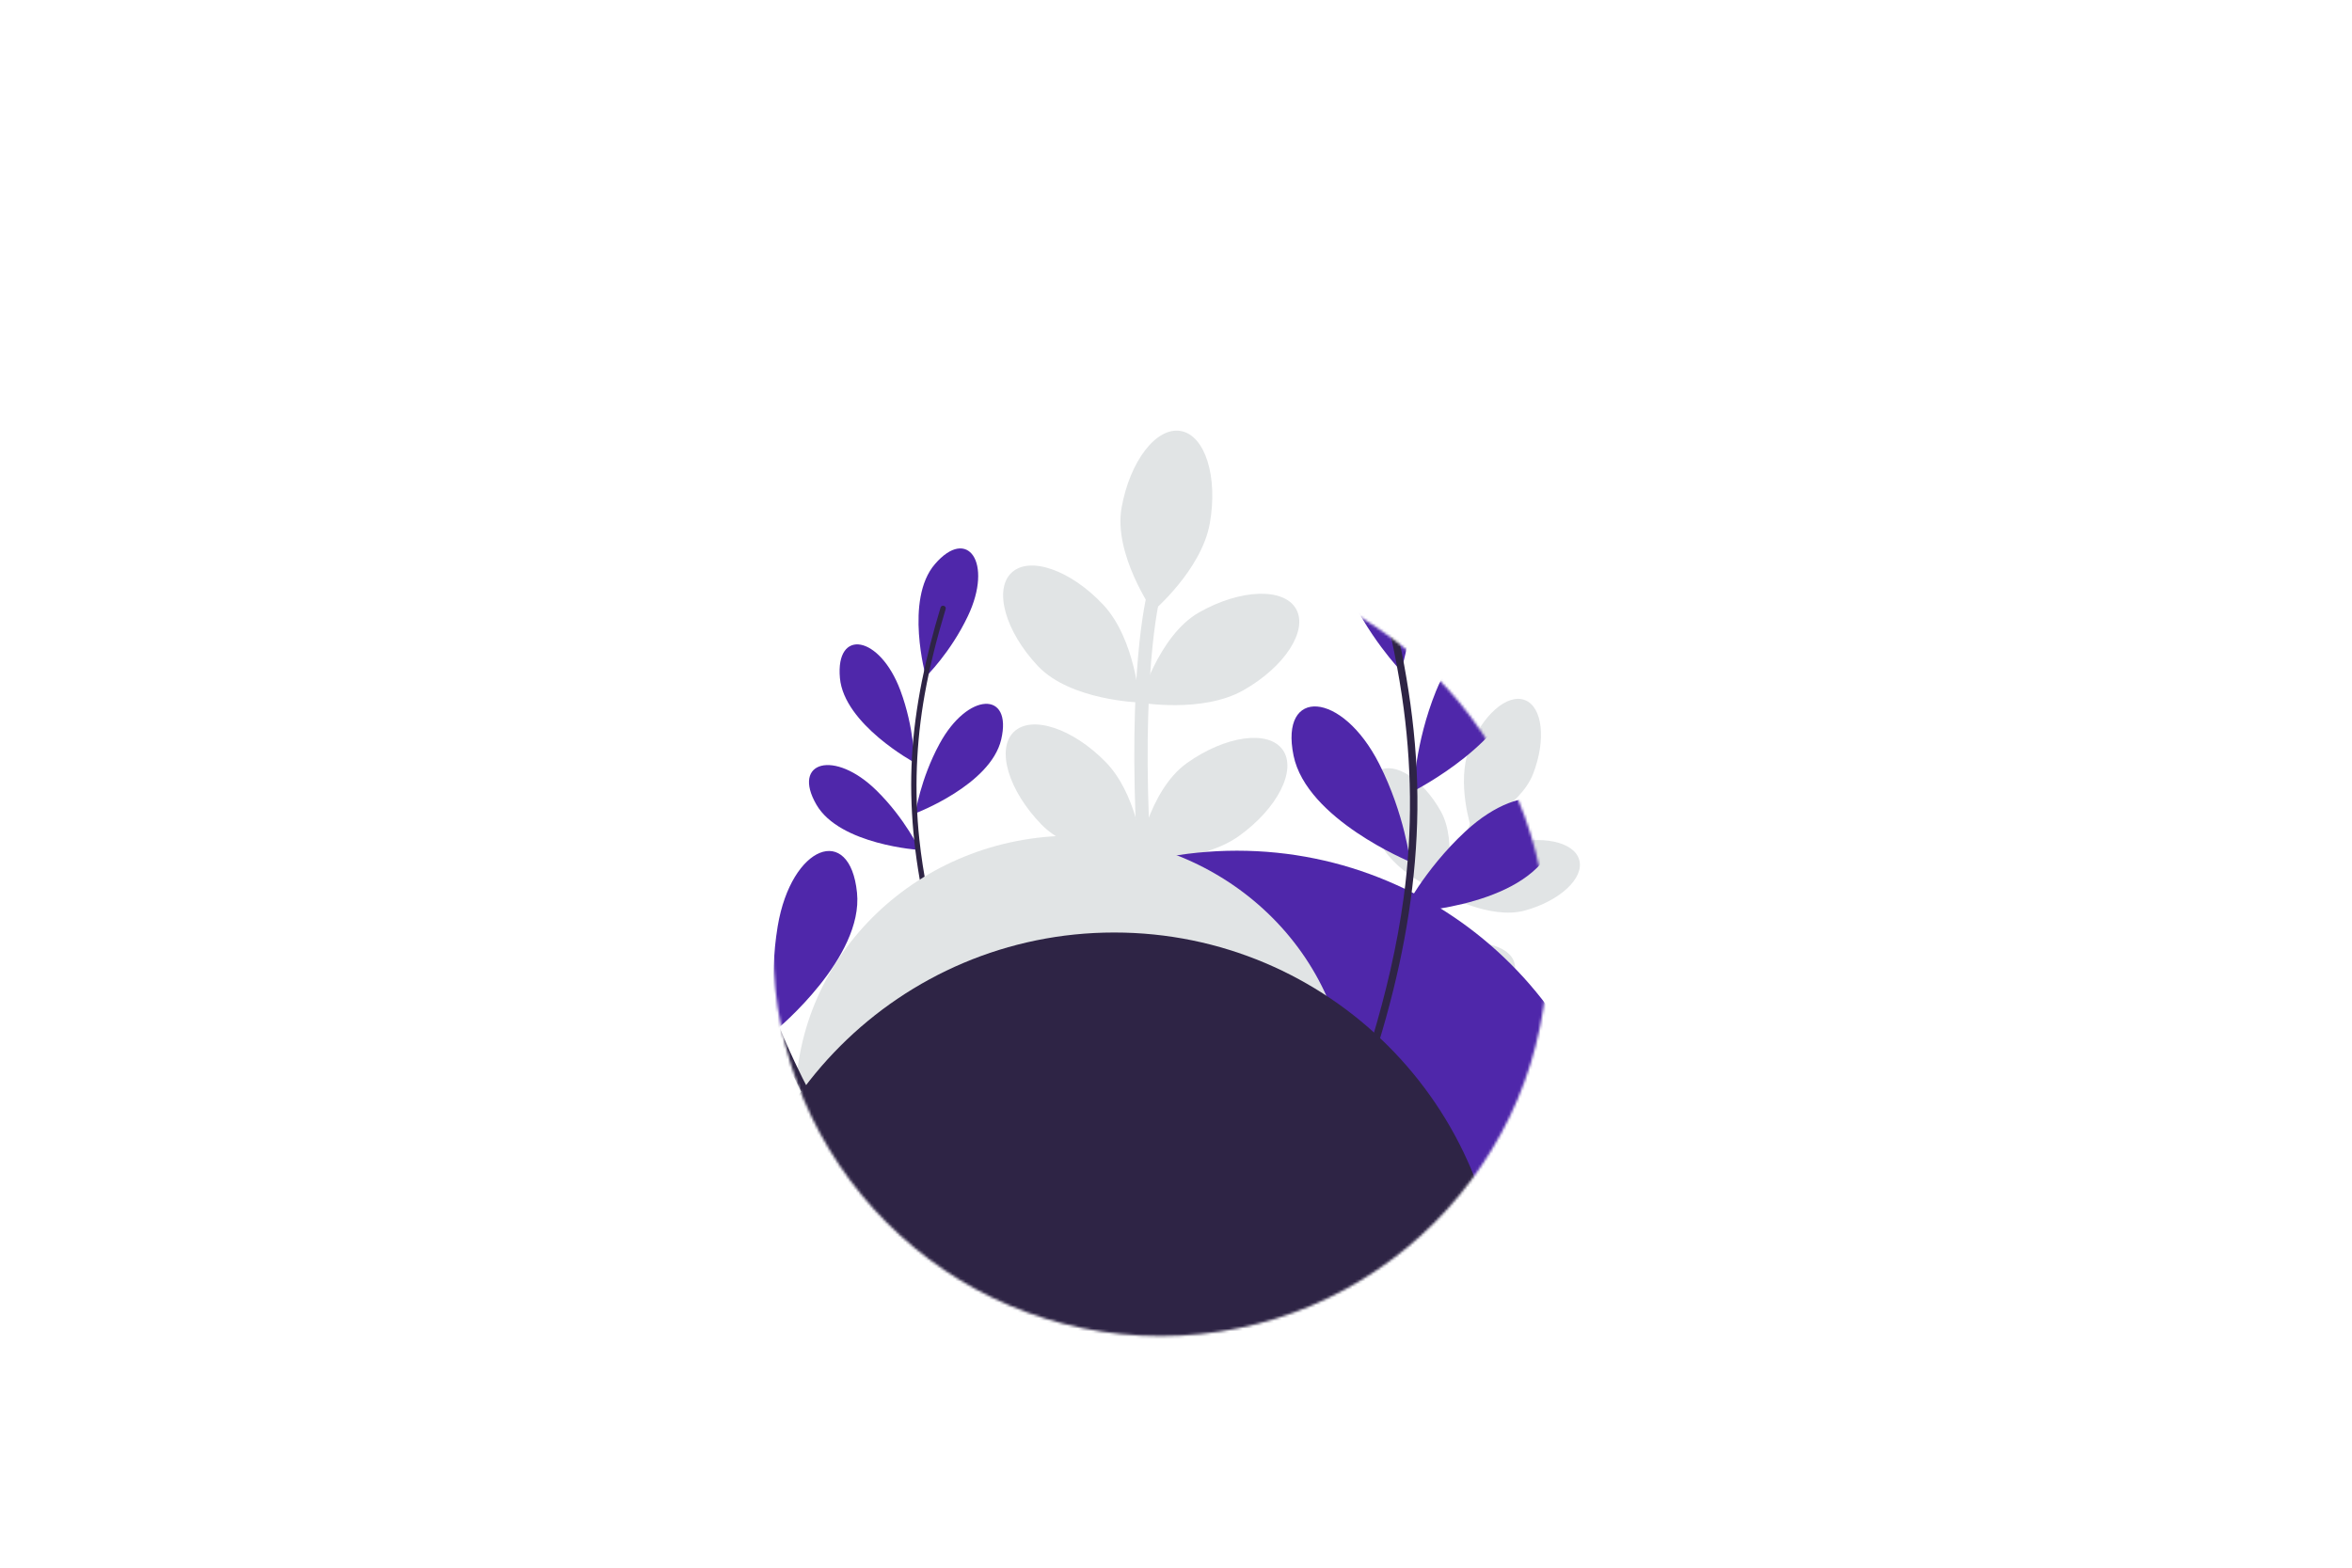 <svg width="900" height="600" viewBox="0 0 900 600" fill="none" xmlns="http://www.w3.org/2000/svg">
<g clip-path="url(#clip0_1235_22483)">
<path d="M462.932 200.334C459.747 218.206 441.198 233.925 441.198 233.925C441.198 233.925 425.991 212.18 429.176 194.308C432.373 176.432 442.503 163.292 451.828 164.961C461.149 166.618 466.117 182.461 462.932 200.334ZM422.091 231.38C434.524 244.603 436.057 268.864 436.057 268.864C436.057 268.864 409.542 268.097 397.105 254.862C384.669 241.627 380.183 225.655 387.091 219.172C393.986 212.692 409.657 218.157 422.091 231.38ZM436.949 322.946C437.509 326.048 437.73 328.221 437.788 328.773C437.792 328.837 437.805 328.885 437.799 328.912L437.802 328.924C437.802 328.924 437.79 328.927 437.787 328.915L437.7 328.926C437.412 328.913 436.553 328.885 435.255 328.807C428.309 328.358 408.89 326.194 398.594 315.65C385.914 302.66 381.135 286.754 387.908 280.152C394.678 273.538 410.45 278.706 423.13 291.695C428.806 297.516 432.346 305.574 434.507 312.724C435.525 316.08 436.34 319.493 436.949 322.946ZM475.794 264.177C459.997 273.12 436.06 268.876 436.06 268.876C436.06 268.876 443.1 243.286 458.897 234.344C474.694 225.401 491.276 224.829 495.947 233.061C500.62 241.306 491.591 255.235 475.794 264.177Z" fill="#E1E4E5"/>
<path d="M474.021 320.015C459.245 330.554 435 328.819 435 328.819C435 328.819 439.339 302.637 454.115 292.097C468.891 281.558 485.332 279.255 490.831 286.969C496.33 294.682 488.809 309.472 474.021 320.015Z" fill="#E1E4E5"/>
<path d="M444.327 226.583C444.24 226.839 437.246 251.538 439.651 314.351C439.825 318.95 440.057 323.765 440.341 328.773L440.036 328.79L437.798 328.912L437.795 328.9L437.783 328.903L437.695 328.914C437.408 328.901 436.549 328.873 435.25 328.795C434.942 323.437 434.693 318.076 434.502 312.712C432.228 250.289 439.138 226.193 439.444 225.117L444.327 226.583ZM562.198 286.66C557.179 299.61 563.06 317.258 563.06 317.258C563.06 317.258 581.643 309.084 586.662 296.133C591.675 283.176 590.273 270.56 583.513 267.946C576.761 265.325 567.217 273.709 562.198 286.66ZM576.564 323.186C563.181 326.891 552.539 342.143 552.539 342.143C552.539 342.143 570.178 352.178 583.568 348.466C596.958 344.755 606.238 336.095 604.298 329.112C602.364 322.135 589.947 319.482 576.564 323.186ZM530.466 377.147C528.867 378.953 527.859 380.286 527.602 380.624C527.574 380.664 527.547 380.69 527.54 380.71L527.533 380.717C527.533 380.717 527.539 380.723 527.546 380.717L527.599 380.759C527.792 380.864 528.365 381.187 529.245 381.652C533.964 384.119 547.52 390.42 558.441 387.617C571.893 384.164 581.337 375.663 579.532 368.655C577.735 361.641 565.37 358.753 551.918 362.206C545.895 363.757 540.379 367.618 536.125 371.434C534.126 373.224 532.236 375.131 530.466 377.147ZM528.421 323.289C535.196 335.413 552.532 342.149 552.532 342.149C552.532 342.149 558.098 322.622 551.323 310.498C544.548 298.375 533.934 291.412 527.61 294.938C521.278 298.471 521.647 311.166 528.421 323.289Z" fill="#E1E4E5"/>
<path d="M507.394 360.5C512.866 373.262 529.408 381.761 529.408 381.761C529.408 381.761 536.974 362.92 531.502 350.158C526.029 337.396 516.195 329.358 509.535 332.216C502.875 335.074 501.915 347.731 507.394 360.5Z" fill="#E1E4E5"/>
<path d="M563.932 311.215C563.887 311.416 558.645 330.344 532.114 370.455C530.082 373.526 528.022 376.577 525.932 379.609L526.125 379.742L527.54 380.711L527.547 380.704L527.553 380.711L527.606 380.753C527.799 380.858 528.372 381.182 529.252 381.647C531.582 378.266 533.876 374.86 536.132 371.429C562.422 331.522 567.479 313.021 567.707 312.197L563.932 311.215Z" fill="#E1E4E5"/>
<path d="M354.286 258.965C354.286 258.965 346.055 229.503 357.733 215.925C370.275 201.318 380.082 215.344 370.373 235.775C363.715 249.801 354.286 258.965 354.286 258.965ZM349.897 291.836C349.897 291.836 322.967 277.251 321.395 259.464C319.693 240.354 336.634 243.089 344.528 264.236C349.917 278.736 349.897 291.836 349.897 291.836ZM350.278 311.284C350.278 311.284 379.02 300.436 383.107 283.041C387.508 264.334 370.325 264.784 359.524 284.662C352.132 298.295 350.278 311.284 350.278 311.284ZM351.952 325.319C351.952 325.319 321.319 323.392 312.397 307.953C302.8 291.342 319.366 286.737 335.433 302.576C346.443 313.418 351.952 325.319 351.952 325.319Z" fill="#4F27AA"/>
<path d="M359.909 232.515C354.267 251.166 350.076 270.3 348.965 289.765C347.877 308.927 349.859 328.092 353.954 346.803C355.028 351.711 356.23 356.59 357.558 361.436L359.4 360.441C355.93 347.564 353.201 334.473 351.788 321.192C349.81 302.73 350.577 284.095 353.833 265.819C355.81 254.758 358.605 243.857 361.855 233.106C362.236 231.84 360.282 231.275 359.909 232.515Z" fill="#2E2445"/>
<mask id="mask0_1235_22483" style="mask-type:alpha" maskUnits="userSpaceOnUse" x="295" y="214" width="298" height="298">
<path d="M444.112 511.357C525.959 511.357 592.309 445.007 592.309 363.16C592.309 281.313 525.959 214.963 444.112 214.963C362.265 214.963 295.915 281.313 295.915 363.16C295.915 445.007 362.265 511.357 444.112 511.357Z" fill="#C4C4C4"/>
</mask>
<g mask="url(#mask0_1235_22483)">
<path d="M473.334 621.982C555.181 621.982 621.531 555.632 621.531 473.785C621.531 391.938 555.181 325.588 473.334 325.588C391.487 325.588 325.137 391.938 325.137 473.785C325.137 555.632 391.487 621.982 473.334 621.982Z" fill="#4F27AA"/>
<path d="M410.314 522.762C468.783 522.762 516.182 477.338 516.182 421.305C516.182 365.272 468.783 319.848 410.314 319.848C351.845 319.848 304.446 365.272 304.446 421.305C304.446 477.338 351.845 522.762 410.314 522.762Z" fill="#E1E4E5"/>
<path d="M426.37 653.292C508.217 653.292 574.567 586.942 574.567 505.095C574.567 423.249 508.217 356.898 426.37 356.898C344.523 356.898 278.173 423.249 278.173 505.095C278.173 586.942 344.523 653.292 426.37 653.292Z" fill="#2E2445"/>
<path d="M279.035 322.996C279.035 322.996 254.827 287.898 264.062 264.707C273.969 239.769 293.255 253.807 289.722 285.138C287.307 306.642 279.035 322.996 279.035 322.996ZM288.154 368.309C288.154 368.309 246.048 361.298 235.91 338.567C225.003 314.152 248.571 310.075 268.563 334.367C282.241 351.034 288.154 368.309 288.154 368.309ZM297.476 393.768C297.476 393.768 330.438 366.439 327.938 341.66C325.255 315.009 302.813 323.392 297.591 354.489C294.03 375.808 297.476 393.768 297.476 393.768ZM306.045 411.507C306.045 411.507 264.799 422.857 246.039 406.555C225.858 389.013 245.604 375.432 273.962 389.023C293.389 398.32 306.045 411.507 306.045 411.507Z" fill="#4F27AA"/>
<path d="M274.452 285.583C275.472 312.721 278.625 339.84 285.986 365.999C293.241 391.746 304.544 416.108 318.425 438.911C322.055 444.899 325.881 450.788 329.81 456.563L331.786 454.417C321.375 439.018 311.842 423.003 303.957 406.138C292.979 382.703 285.54 357.794 281.545 332.231C279.135 316.756 277.876 301.122 277.285 285.478C277.213 283.637 274.382 283.778 274.452 285.583Z" fill="#2E2445"/>
<path d="M536.093 256.793C536.093 256.793 548.729 216.072 532.996 196.691C516.1 175.844 501.881 194.996 514.599 223.847C523.319 243.651 536.093 256.793 536.093 256.793ZM540.908 302.763C540.908 302.763 579.005 283.509 581.9 258.789C585.027 232.233 561.316 235.372 549.481 264.522C541.398 284.51 540.908 302.763 540.908 302.763ZM539.605 329.844C539.605 329.844 499.99 313.592 494.985 289.195C489.595 262.958 513.516 264.265 527.777 292.388C537.536 311.673 539.605 329.844 539.605 329.844ZM536.718 349.331C536.718 349.331 579.472 347.859 592.514 326.703C606.544 303.94 583.645 296.868 560.633 318.3C544.864 332.968 536.718 349.331 536.718 349.331Z" fill="#4F27AA"/>
<path d="M529.307 219.718C536.429 245.926 541.51 272.75 542.288 299.914C543.044 326.653 539.523 353.277 533.077 379.183C531.398 385.981 529.504 392.743 527.477 399.428L524.95 397.969C530.294 380.165 534.614 362.035 537.109 343.587C540.596 317.943 540.266 291.95 536.453 266.358C534.136 250.869 530.674 235.572 526.571 220.463C526.091 218.685 528.836 217.975 529.307 219.718Z" fill="#2E2445"/>
<path d="M290.466 476.063C282.942 476.063 276.842 482.162 276.842 489.687C276.842 497.211 282.942 503.311 290.466 503.311C297.99 503.311 304.09 497.211 304.09 489.687C304.09 482.162 297.99 476.063 290.466 476.063Z" fill="#4F27AA"/>
<path d="M588.172 491.057C583.655 491.057 579.993 487.7 579.993 483.56C579.993 479.419 583.655 476.062 588.172 476.062C592.689 476.062 596.351 479.419 596.351 483.56C596.351 487.7 592.689 491.057 588.172 491.057Z" fill="#E1E4E5"/>
<path d="M305.607 210.627C306.906 215.475 304.029 220.458 299.18 221.757C294.332 223.056 289.349 220.179 288.05 215.331C286.751 210.483 289.628 205.5 294.476 204.201C299.324 202.902 304.308 205.779 305.607 210.627Z" fill="#E1E4E5"/>
</g>
</g>
<defs>
<clipPath id="clip0_1235_22483">
<rect width="900" height="600" fill="white"/>
</clipPath>
</defs>
</svg>
